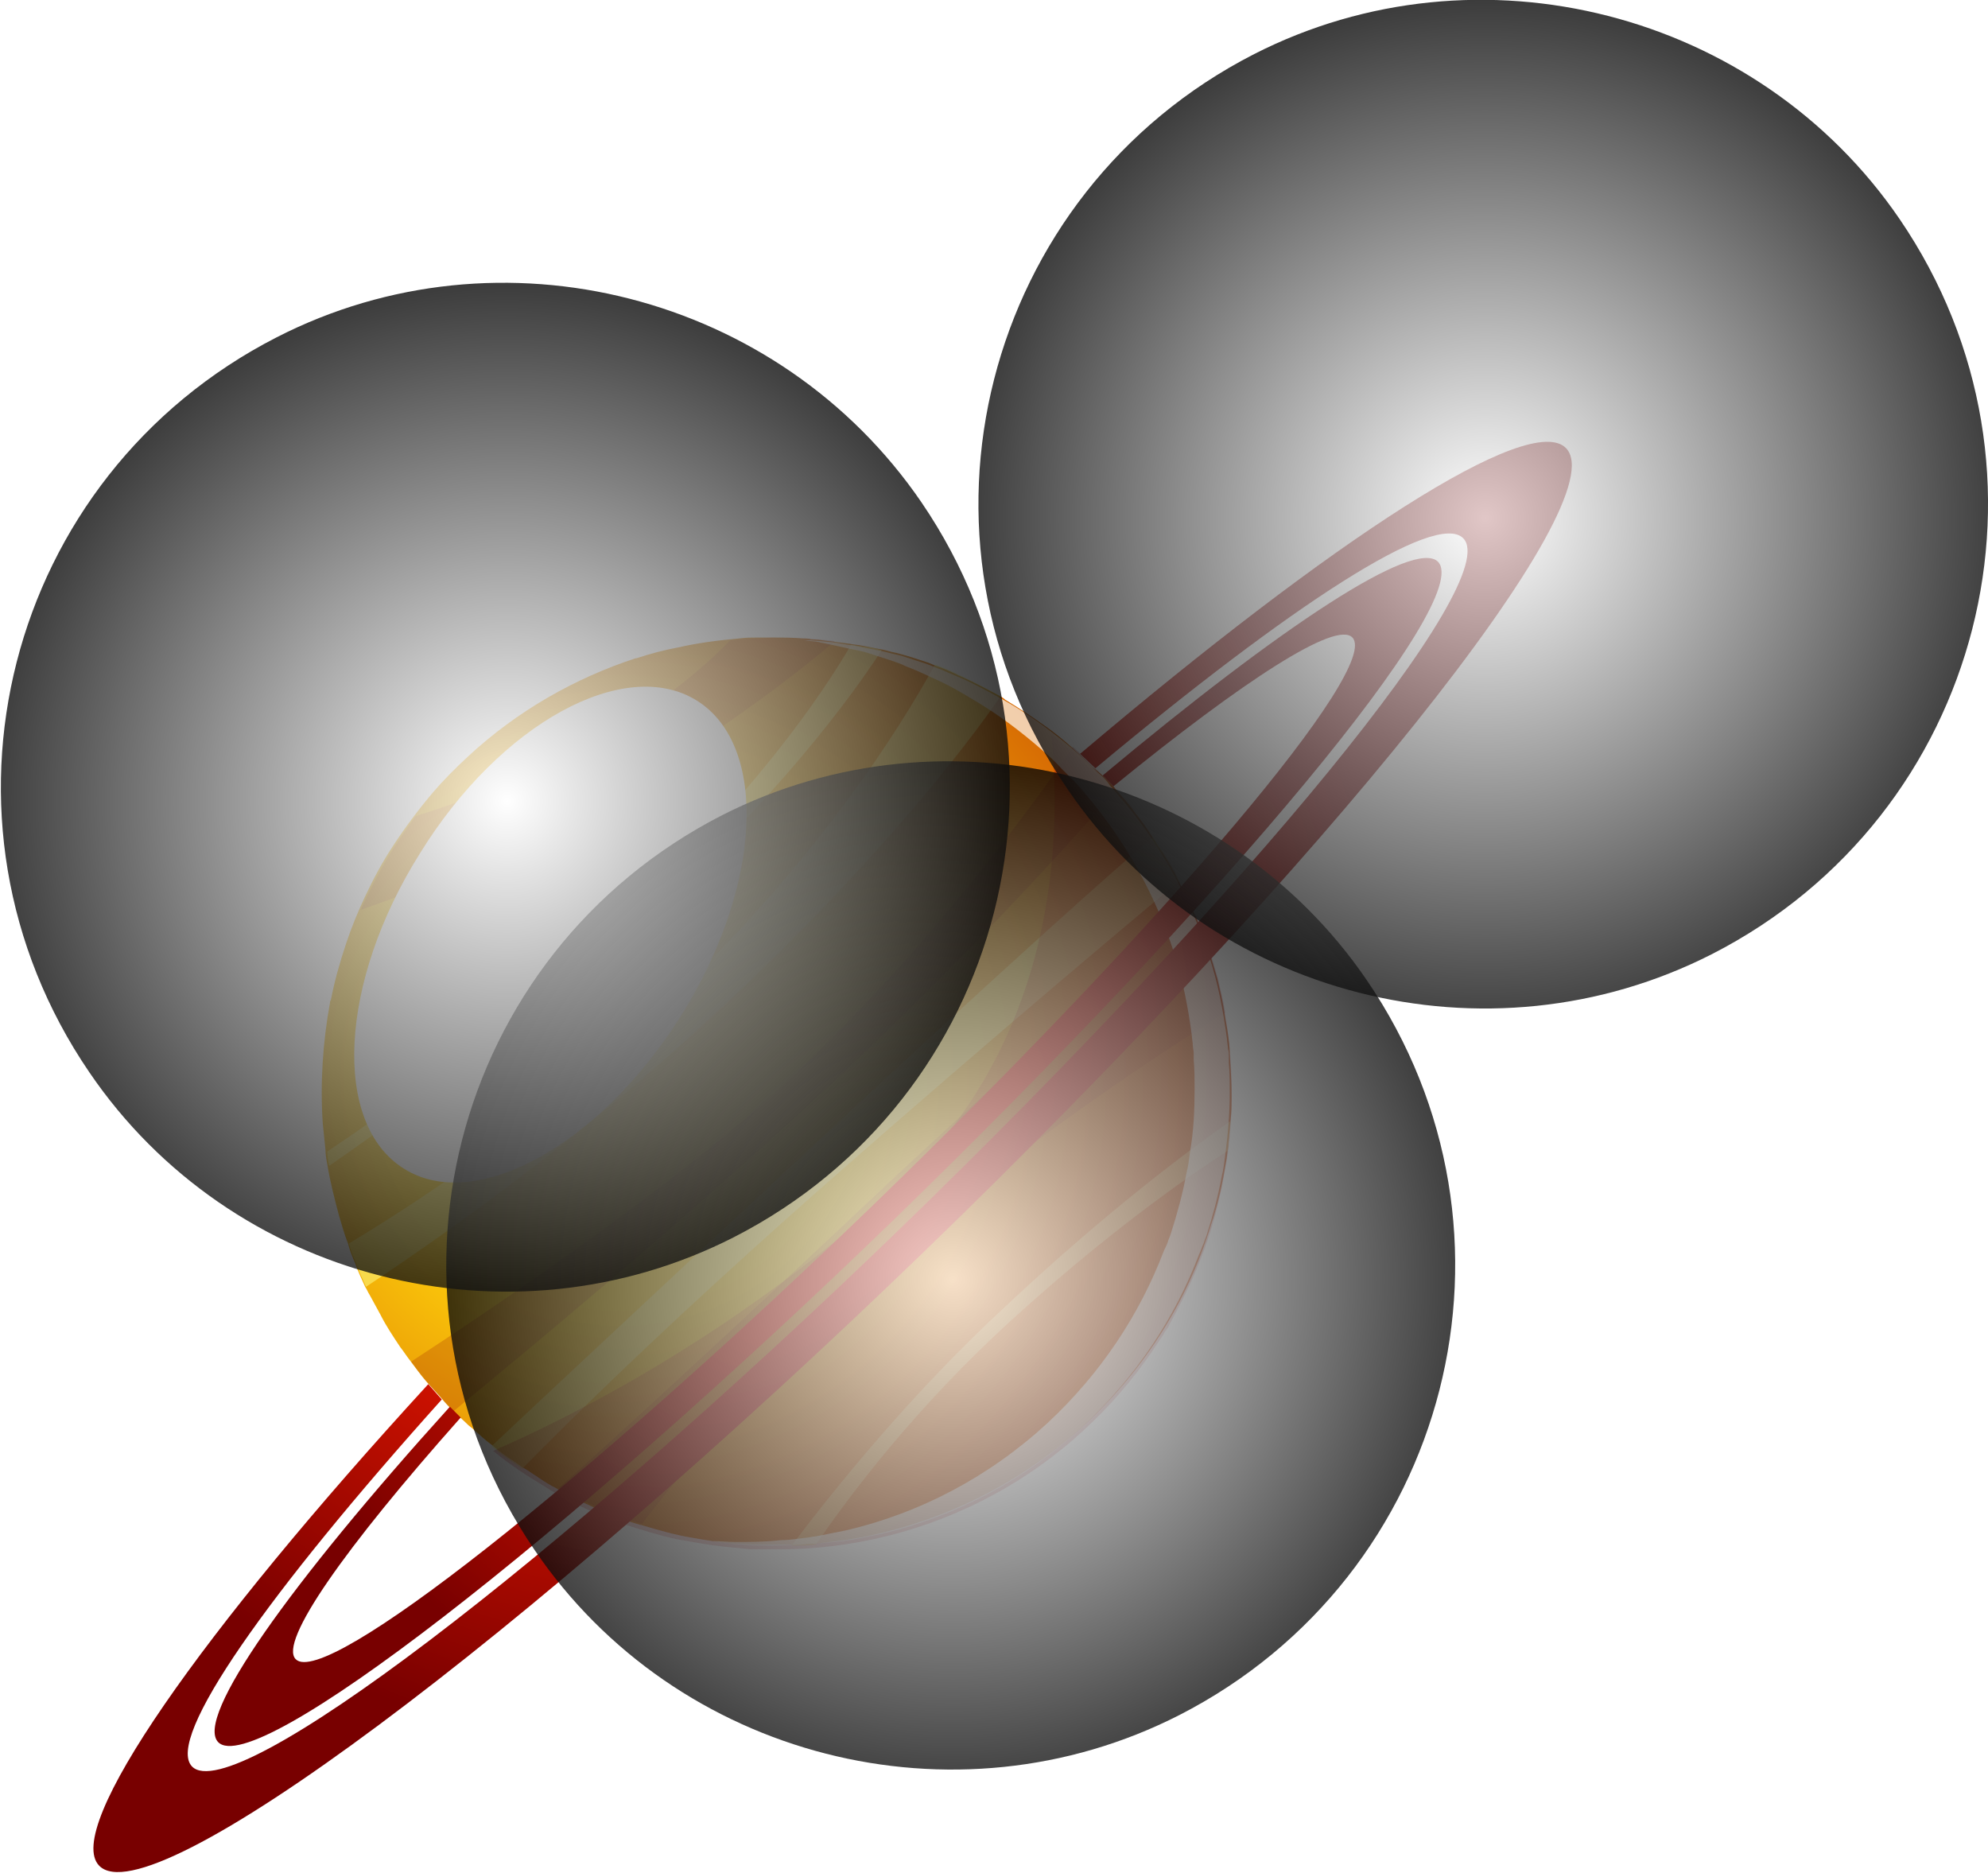 <?xml version="1.0" encoding="utf-8"?>
<!-- Generator: Adobe Illustrator 22.1.0, SVG Export Plug-In . SVG Version: 6.00 Build 0)  -->
<svg version="1.1" id="Layer_1" xmlns="http://www.w3.org/2000/svg" xmlns:xlink="http://www.w3.org/1999/xlink" x="0px" y="0px"
	 viewBox="0 0 220.5 207.7" style="enable-background:new 0 0 220.5 207.7;" xml:space="preserve">
<style type="text/css">
	.st0{fill:url(#SVGID_1_);}
	.st1{opacity:0.2;fill:#8C0000;}
	.st2{opacity:0.53;fill:#FFFC86;}
	.st3{opacity:0.25;fill:#B00000;}
	.st4{filter:url(#Adobe_OpacityMaskFilter);}
	.st5{filter:url(#Adobe_OpacityMaskFilter_1_);}
	.st6{mask:url(#SVGID_2_);fill:url(#SVGID_3_);}
	.st7{fill:url(#SVGID_4_);}
	.st8{fill:#FFFFFF;}
	.st9{filter:url(#Adobe_OpacityMaskFilter_2_);}
	.st10{filter:url(#Adobe_OpacityMaskFilter_3_);}
	.st11{mask:url(#SVGID_5_);fill:url(#SVGID_6_);}
	.st12{opacity:0.67;fill:url(#SVGID_7_);}
	.st13{fill:url(#SVGID_8_);}
	.st14{fill:url(#SVGID_9_);}
	.st15{filter:url(#Adobe_OpacityMaskFilter_4_);}
	.st16{filter:url(#Adobe_OpacityMaskFilter_5_);}
	.st17{mask:url(#SVGID_10_);fill:url(#SVGID_11_);}
	.st18{filter:url(#Adobe_OpacityMaskFilter_6_);}
	.st19{filter:url(#Adobe_OpacityMaskFilter_7_);}
	.st20{mask:url(#SVGID_12_);fill:url(#SVGID_13_);}
	.st21{opacity:0.78;fill:url(#SVGID_14_);}
	.st22{filter:url(#Adobe_OpacityMaskFilter_8_);}
	.st23{filter:url(#Adobe_OpacityMaskFilter_9_);}
	.st24{mask:url(#SVGID_15_);fill:url(#SVGID_16_);}
	.st25{filter:url(#Adobe_OpacityMaskFilter_10_);}
	.st26{filter:url(#Adobe_OpacityMaskFilter_11_);}
	.st27{mask:url(#SVGID_17_);fill:url(#SVGID_18_);}
	.st28{opacity:0.78;fill:url(#SVGID_19_);}
	.st29{filter:url(#Adobe_OpacityMaskFilter_12_);}
	.st30{filter:url(#Adobe_OpacityMaskFilter_13_);}
	.st31{mask:url(#SVGID_20_);fill:url(#SVGID_21_);}
	.st32{filter:url(#Adobe_OpacityMaskFilter_14_);}
	.st33{filter:url(#Adobe_OpacityMaskFilter_15_);}
	.st34{mask:url(#SVGID_22_);fill:url(#SVGID_23_);}
	.st35{opacity:0.78;fill:url(#SVGID_24_);}
</style>
<g>
	
		<radialGradient id="SVGID_1_" cx="-2.549" cy="-42.786" r="77.221" gradientTransform="matrix(0.736 -0.678 0.678 0.736 99.691 149.148)" gradientUnits="userSpaceOnUse">
		<stop  offset="0.33" style="stop-color:#FFD10B"/>
		<stop  offset="1" style="stop-color:#C23700"/>
	</radialGradient>
	<path class="st0" d="M123.2,86.9c0.2,0.2,0.4,0.4,0.6,0.7c0.3,0.3,0.6,0.7,0.9,1c0.4,0.5,0.8,0.9,1.1,1.4c0.7,0.9,1.4,1.8,2,2.8
		c0.3,0.5,0.6,1,0.9,1.4c0.7,1.1,1.4,2.3,2,3.5c0.7,1.3,1.3,2.5,1.8,3.8c0,0,0,0.1,0.1,0.1c0.3,0.7,0.5,1.3,0.8,2
		c0.2,0.6,0.5,1.3,0.7,1.9c0.3,1,0.6,2,0.9,3c0.3,1.3,0.6,2.5,0.8,3.8c0.1,0.8,0.3,1.6,0.4,2.4c0.1,0.7,0.2,1.4,0.2,2.2c0,0,0,0,0,0
		c0.1,1.6,0.2,3.1,0.2,4.7c0,0.8,0,1.7-0.1,2.5l0,0c-0.1,1.1-0.2,2.2-0.3,3.3c-0.1,0.5-0.1,0.9-0.2,1.4c-0.4,2.4-0.9,4.8-1.7,7.1
		c-2.5,8.2-7.2,15.8-14,22.1c-7.7,7.1-17,11.3-26.6,12.8c-0.3,0-0.6,0.1-0.9,0.1c-0.8,0.1-1.6,0.2-2.4,0.3c-0.9,0.1-1.8,0.1-2.7,0.1
		c0,0,0,0,0,0c-0.7,0-1.4,0-2.1,0c-0.5,0-1,0-1.5,0c-0.8,0-1.6-0.1-2.4-0.1c-1.7-0.1-3.4-0.4-5.1-0.7c-1.8-0.3-3.5-0.8-5.2-1.3
		c-0.1,0-0.2-0.1-0.4-0.1c-0.3-0.1-0.7-0.2-1-0.3c-0.8-0.3-1.6-0.6-2.4-0.9c-0.8-0.3-1.5-0.6-2.3-1c-1.2-0.5-2.4-1.1-3.5-1.8
		c-0.8-0.4-1.6-0.9-2.3-1.4c-0.5-0.3-1-0.7-1.6-1c-0.5-0.4-1-0.7-1.6-1.1c-0.6-0.4-1.2-0.9-1.8-1.4c-0.7-0.5-1.3-1.1-2-1.7
		c-0.2-0.2-0.4-0.3-0.6-0.5c-0.5-0.5-1.1-1-1.6-1.5c0,0-0.1-0.1-0.1-0.1c-0.4-0.4-0.8-0.8-1.2-1.3c-0.6-0.7-1.2-1.3-1.8-2
		c-0.6-0.7-1.1-1.4-1.7-2.2c-0.4-0.5-0.7-1-1.1-1.5c-0.8-1.2-1.6-2.4-2.2-3.6c-0.4-0.7-0.8-1.5-1.2-2.2c-0.2-0.3-0.3-0.6-0.5-0.9
		c-0.4-0.9-0.8-1.7-1.1-2.6c-0.3-0.7-0.6-1.4-0.8-2.2c-0.4-1-0.7-2.1-1-3.1c-0.5-1.9-1-3.8-1.3-5.7c-0.1-0.5-0.2-1.1-0.2-1.6
		c-0.1-0.9-0.2-1.9-0.3-2.9c-0.3-4.5,0-9,0.8-13.4c0-0.1,0-0.2,0.1-0.3c0.4-2.1,1-4.2,1.7-6.3c0.6-1.8,1.3-3.5,2.1-5.2
		c0.9-1.9,1.9-3.8,3.1-5.6c1.3-2,2.8-4,4.4-5.9c1.2-1.4,2.5-2.7,3.9-4c5.5-5.1,11.9-8.7,18.6-10.9c0,0,0.1,0,0.1,0
		c1.5-0.5,3-0.9,4.6-1.2c2.2-0.5,4.5-0.8,6.8-1c0.7-0.1,1.3-0.1,2-0.1c0.6,0,1.1,0,1.7,0c1.1,0,2.2,0,3.3,0.1c0.3,0,0.7,0,1,0.1
		c0.6,0,1.2,0.1,1.9,0.2l0.1,0c0.8,0.1,1.5,0.2,2.3,0.3c0.4,0.1,0.9,0.1,1.3,0.2c0.7,0.1,1.4,0.3,2.1,0.4c0.6,0.1,1.1,0.3,1.7,0.4
		c1.2,0.3,2.4,0.7,3.6,1.1c0.2,0.1,0.5,0.2,0.7,0.3c0.9,0.3,1.8,0.7,2.6,1.1c1.6,0.7,3.1,1.5,4.6,2.3c0.2,0.1,0.4,0.2,0.6,0.4
		c1.5,0.9,3,1.9,4.4,2.9c1,0.7,2,1.5,3,2.4c0.1,0.1,0.1,0.1,0.2,0.2c0.7,0.6,1.4,1.3,2.1,2C122,85.7,122.6,86.3,123.2,86.9z"/>
	<path class="st1" d="M123.2,86.9c0.2,0.2,0.4,0.4,0.6,0.7c-4.7,5.4-17.7,19.9-34.3,35.1c-15.1,13.9-31.3,27.3-39.2,33.8
		c-0.4-0.4-0.8-0.8-1.2-1.3c-0.6-0.7-1.2-1.3-1.8-2c-0.6-0.7-1.1-1.4-1.7-2.2c9.5-6.2,29-19.3,41.4-30.8
		c15.6-14.4,27.6-30.9,32-37.4c0.1,0.1,0.1,0.1,0.2,0.2c0.7,0.6,1.4,1.3,2.1,2C122,85.7,122.6,86.3,123.2,86.9z"/>
	<path class="st1" d="M132.6,101.5c0,0,0,0.1,0.1,0.1c0.3,0.7,0.5,1.3,0.8,2c0.2,0.6,0.5,1.3,0.7,1.9c0.3,1,0.6,2,0.9,3
		c0.3,1.3,0.6,2.5,0.8,3.8c-7.1,4.4-20.7,13.4-34.5,24.8c-13.6,11.3-24.6,24.6-30.2,31.9c-0.3-0.1-0.7-0.2-1-0.3
		c-0.8-0.3-1.6-0.6-2.4-0.9c-0.8-0.3-1.5-0.6-2.3-1c-1.2-0.5-2.4-1.1-3.5-1.8c5.5-4.9,17.1-15.5,36-33.3
		C115.7,115.1,126.9,105.9,132.6,101.5z"/>
	<path class="st2" d="M111,77.2c-3.8,5.5-14,18.9-32.3,35.8c-14.2,13.1-28.6,23.4-38.1,29.7c-0.4-0.9-0.8-1.7-1.1-2.6
		c-0.3-0.7-0.6-1.4-0.8-2.2c9.3-5.6,23.5-15.2,37-28.3c15.1-14.7,23.9-28.4,28-35.9c0.9,0.3,1.8,0.7,2.6,1.1
		C108,75.6,109.5,76.4,111,77.2z"/>
	<path class="st2" d="M97.8,72.1c-3.2,4.9-11.7,16.8-27.9,31.1c-13.5,11.8-26,21-33.4,26.1c-0.1-0.5-0.2-1.1-0.2-1.6
		c6.3-4.2,18.3-12.7,32.3-25.6c14.9-13.7,22.6-25.1,25.8-30.6c0.4,0.1,0.9,0.1,1.3,0.2C96.4,71.7,97.1,71.9,97.8,72.1z"/>
	<path class="st2" d="M136.5,124.3c-0.1,1.1-0.2,2.2-0.3,3.3c-4.8,3.1-13.7,9.4-23.9,18.7c-10.7,9.7-18.2,19.7-21.8,25
		c-0.9,0.1-1.8,0.1-2.7,0.1c0,0,0,0,0,0c4.7-6.2,13.1-16.7,23.8-26.6C122.8,134.3,131.8,127.6,136.5,124.3z"/>
	<path class="st2" d="M127.9,92.8c0.3,0.5,0.6,1,0.9,1.4c0.7,1.1,1.4,2.3,2,3.5c-6.2,5.2-20.2,16.9-38.3,32.8
		c-18.1,15.9-29.7,27.4-34.6,32.4c-0.5-0.4-1-0.7-1.6-1.1c-0.6-0.4-1.2-0.9-1.8-1.4c5.3-5,15.7-14.7,35.2-32.9
		C112.3,106.5,123.2,96.8,127.9,92.8z"/>
	<path class="st1" d="M92.6,71.1c-4,3.4-11.9,9.6-23.4,16.4C57.8,94.3,46.4,98.7,40,100.9c0.9-2,1.9-3.9,3-5.8c1-1.6,2-3.1,3.1-4.6
		c4.6-1.4,11-3.8,18.8-7.8c7.5-3.9,12.7-8.2,16.1-11.7c1.6-0.2,3.2-0.2,4.7-0.3C88.1,70.7,90.4,70.8,92.6,71.1z"/>
	<path class="st3" d="M129.6,95.5c0.4,0.6,0.7,1.2,1,1.9c1.6,3,2.9,6.1,3.9,9.3c1,3.2,1.6,6.4,1.9,9.7c0.3,3.2,0.3,6.4,0,9.5
		c0,0.3-0.1,0.7-0.1,1c0,0.3-0.1,0.6-0.1,0.9l-0.1,0.7c-0.2,1.1-0.4,2.2-0.6,3.3c-0.5,2.3-1.1,4.5-1.9,6.7c-0.3,0.8-0.6,1.5-0.9,2.3
		c-0.9,2.1-1.9,4.1-3,6.1c-0.1,0.3-0.3,0.5-0.5,0.8c-0.2,0.4-0.5,0.8-0.7,1.1c-4.1,6.3-9.7,11.9-16.6,16c-7.6,4.5-16,6.8-24.3,7
		c-0.5,0-1.1,0-1.6,0c-0.5,0-1,0-1.6,0c-0.4,0-0.8,0-1.2,0c-1-0.1-2.1-0.2-3.1-0.3c-1.7-0.2-3.3-0.5-5-0.8c-1.9-0.4-3.8-1-5.7-1.6
		c-0.8-0.3-1.6-0.6-2.4-0.9c-1.2-0.5-2.3-1-3.5-1.6c-1-0.5-2.1-1.1-3-1.7c-2-1.2-4-2.5-5.8-4c8.7-3.8,26.1-12.5,43.9-28.3
		c19-16.9,19.1-40.4,18-51.1c1.4,1,2.7,2.2,4,3.4c2.2,2,4.1,4.3,6,6.7c0,0,0,0,0,0c0.6,0.8,1.2,1.7,1.8,2.6
		C128.9,94.3,129.2,94.9,129.6,95.5z"/>
	<defs>
		<filter id="Adobe_OpacityMaskFilter" filterUnits="userSpaceOnUse" x="39.2" y="76.1" width="43.6" height="55">
			<feColorMatrix  type="matrix" values="1 0 0 0 0  0 1 0 0 0  0 0 1 0 0  0 0 0 1 0"/>
		</filter>
	</defs>
	<mask maskUnits="userSpaceOnUse" x="39.2" y="76.1" width="43.6" height="55" id="SVGID_2_">
		<g class="st4">
			<defs>
				<filter id="Adobe_OpacityMaskFilter_1_" filterUnits="userSpaceOnUse" x="39.2" y="76.1" width="43.6" height="55">
					<feFlood  style="flood-color:white;flood-opacity:1" result="back"/>
					<feBlend  in="SourceGraphic" in2="back" mode="normal"/>
				</filter>
			</defs>
			<mask maskUnits="userSpaceOnUse" x="39.2" y="76.1" width="43.6" height="55" id="SVGID_2_">
				<g class="st5">
				</g>
			</mask>
			
				<linearGradient id="SVGID_3_" gradientUnits="userSpaceOnUse" x1="94.506" y1="-140.35" x2="97.989" y2="-114.77" gradientTransform="matrix(0.614 -0.978 1.155 0.725 149.31 290.224)">
				<stop  offset="0" style="stop-color:#FFFFFF"/>
				<stop  offset="1" style="stop-color:#000000"/>
			</linearGradient>
			<path class="st6" d="M77.3,77.7c8,5,7.2,20.7-1.8,35c-9,14.3-22.8,21.9-30.7,16.9c-8-5-7.2-20.7,1.8-35
				C55.5,80.2,69.3,72.7,77.3,77.7z"/>
		</g>
	</mask>
	
		<linearGradient id="SVGID_4_" gradientUnits="userSpaceOnUse" x1="94.506" y1="-140.35" x2="97.989" y2="-114.77" gradientTransform="matrix(0.614 -0.978 1.155 0.725 149.31 290.224)">
		<stop  offset="0" style="stop-color:#FFFFFF"/>
		<stop  offset="1" style="stop-color:#FFFFFF"/>
	</linearGradient>
	<path class="st7" d="M77.3,77.7c8,5,7.2,20.7-1.8,35c-9,14.3-22.8,21.9-30.7,16.9c-8-5-7.2-20.7,1.8-35
		C55.5,80.2,69.3,72.7,77.3,77.7z"/>
	<path class="st8" d="M61.8,84c1.7,1.1-0.2,7.2-4.3,13.7c-4.1,6.5-8.8,10.9-10.5,9.9s0.2-7.2,4.3-13.7C55.3,87.4,60,83,61.8,84z"/>
	<path class="st8" d="M46.5,110.6c1.2,0.8,1.6,2.3,0.8,3.5c-0.8,1.2-2.3,1.6-3.5,0.8c-1.2-0.8-1.6-2.3-0.8-3.5
		C43.7,110.2,45.3,109.9,46.5,110.6z"/>
	<defs>
		<filter id="Adobe_OpacityMaskFilter_2_" filterUnits="userSpaceOnUse" x="79.1" y="71" width="57.4" height="100.6">
			<feColorMatrix  type="matrix" values="1 0 0 0 0  0 1 0 0 0  0 0 1 0 0  0 0 0 1 0"/>
		</filter>
	</defs>
	<mask maskUnits="userSpaceOnUse" x="79.1" y="71" width="57.4" height="100.6" id="SVGID_5_">
		<g class="st9">
			<defs>
				<filter id="Adobe_OpacityMaskFilter_3_" filterUnits="userSpaceOnUse" x="79.1" y="71" width="57.4" height="100.6">
					<feFlood  style="flood-color:white;flood-opacity:1" result="back"/>
					<feBlend  in="SourceGraphic" in2="back" mode="normal"/>
				</filter>
			</defs>
			<mask maskUnits="userSpaceOnUse" x="79.1" y="71" width="57.4" height="100.6" id="SVGID_5_">
				<g class="st10">
				</g>
			</mask>
			
				<linearGradient id="SVGID_6_" gradientUnits="userSpaceOnUse" x1="46.337" y1="4.058" x2="3.235" y2="-34.751" gradientTransform="matrix(0.736 -0.678 0.678 0.736 99.691 149.148)">
				<stop  offset="0" style="stop-color:#FFFFFF"/>
				<stop  offset="1" style="stop-color:#000000"/>
			</linearGradient>
			<path class="st11" d="M121.8,85.7c-0.8-0.8-1.5-1.5-2.3-2.2c0,0,0,0,0,0c-2.3-2-4.7-3.8-7.2-5.3c-1.5-0.9-3-1.7-4.6-2.5
				c-1-0.5-2.1-0.9-3.2-1.4c-0.6-0.2-1.2-0.5-1.8-0.7l0,0c-0.9-0.3-1.9-0.6-2.8-0.9l-0.9-0.2l0,0c-1.1-0.3-2.2-0.5-3.3-0.7
				c-0.3-0.1-0.6-0.1-0.9-0.2c-0.9-0.1-1.8-0.3-2.6-0.4l-0.1,0C91,71.1,90.1,71,89.2,71c0.5,0.1,1.1,0.1,1.6,0.2
				c0.3,0.1,0.6,0.1,0.9,0.2c1.1,0.2,2.2,0.5,3.3,0.7l0,0l0.9,0.2c0.9,0.3,1.9,0.6,2.8,0.9l0,0c0.6,0.2,1.2,0.4,1.8,0.7
				c1.1,0.4,2.1,0.9,3.2,1.4c1.6,0.7,3.1,1.6,4.6,2.5c2.5,1.5,4.9,3.3,7.2,5.3c0,0,0,0,0,0c0.8,0.7,1.6,1.4,2.3,2.2
				c0.5,0.5,0.9,0.9,1.4,1.4c0.5,0.5,1,1.1,1.4,1.6c2.2,2.6,4.1,5.4,5.7,8.3c1.6,2.9,2.9,5.9,3.9,9c1,3.1,1.6,6.2,2,9.3
				c0,0.3,0.1,0.7,0.1,1c0,0.3,0.1,0.6,0.1,0.9l0,0.7c0.1,1.1,0.1,2.2,0.1,3.3c0,2.3-0.1,4.6-0.5,6.9c-0.1,0.8-0.2,1.6-0.4,2.4
				c-0.4,2.2-1,4.4-1.7,6.6c-0.1,0.3-0.2,0.6-0.3,0.8c-0.1,0.4-0.3,0.8-0.5,1.2c-2.7,7.1-7,13.6-12.9,19.1c-6.5,6-14.2,10-22.3,11.9
				c-0.5,0.1-1,0.2-1.5,0.3c-0.5,0.1-1,0.2-1.5,0.3c-0.4,0.1-0.8,0.1-1.2,0.2c-1,0.1-2,0.3-3.1,0.3c-1.7,0.2-3.4,0.2-5,0.2
				c-0.9,0-1.7-0.1-2.6-0.1c0.2,0,0.4,0.1,0.6,0.1c2,0.3,3.9,0.4,5.9,0.4c1.7,0,3.4-0.1,5-0.2c1-0.1,2.1-0.2,3.1-0.3
				c0.4-0.1,0.8-0.1,1.2-0.2c0.5-0.1,1-0.2,1.5-0.3c0.5-0.1,1-0.2,1.5-0.3c8.1-1.9,15.8-5.9,22.3-11.9c5.9-5.5,10.2-12,12.9-19.1
				c0.2-0.4,0.3-0.8,0.5-1.2c0.1-0.3,0.2-0.6,0.3-0.8c0.7-2.2,1.3-4.4,1.7-6.6c0.2-0.8,0.3-1.6,0.4-2.4c0.3-2.3,0.5-4.6,0.5-6.9
				c0-1.1,0-2.2-0.1-3.3l0-0.7c0-0.3,0-0.6-0.1-0.9c0-0.3-0.1-0.7-0.1-1c-0.4-3.1-1-6.3-2-9.3c-1-3.1-2.3-6.1-3.9-9
				c-1.6-2.9-3.5-5.7-5.7-8.3c-0.5-0.5-0.9-1.1-1.4-1.6C122.8,86.6,122.3,86.1,121.8,85.7z"/>
		</g>
	</mask>
	
		<linearGradient id="SVGID_7_" gradientUnits="userSpaceOnUse" x1="46.337" y1="4.058" x2="3.235" y2="-34.751" gradientTransform="matrix(0.736 -0.678 0.678 0.736 99.691 149.148)">
		<stop  offset="0" style="stop-color:#FFFFFF"/>
		<stop  offset="1" style="stop-color:#FFFFFF"/>
	</linearGradient>
	<path class="st12" d="M121.8,85.7c-0.8-0.8-1.5-1.5-2.3-2.2c0,0,0,0,0,0c-2.3-2-4.7-3.8-7.2-5.3c-1.5-0.9-3-1.7-4.6-2.5
		c-1-0.5-2.1-0.9-3.2-1.4c-0.6-0.2-1.2-0.5-1.8-0.7l0,0c-0.9-0.3-1.9-0.6-2.8-0.9l-0.9-0.2l0,0c-1.1-0.3-2.2-0.5-3.3-0.7
		c-0.3-0.1-0.6-0.1-0.9-0.2c-0.9-0.1-1.8-0.3-2.6-0.4l-0.1,0C91,71.1,90.1,71,89.2,71c0.5,0.1,1.1,0.1,1.6,0.2
		c0.3,0.1,0.6,0.1,0.9,0.2c1.1,0.2,2.2,0.5,3.3,0.7l0,0l0.9,0.2c0.9,0.3,1.9,0.6,2.8,0.9l0,0c0.6,0.2,1.2,0.4,1.8,0.7
		c1.1,0.4,2.1,0.9,3.2,1.4c1.6,0.7,3.1,1.6,4.6,2.5c2.5,1.5,4.9,3.3,7.2,5.3c0,0,0,0,0,0c0.8,0.7,1.6,1.4,2.3,2.2
		c0.5,0.5,0.9,0.9,1.4,1.4c0.5,0.5,1,1.1,1.4,1.6c2.2,2.6,4.1,5.4,5.7,8.3c1.6,2.9,2.9,5.9,3.9,9c1,3.1,1.6,6.2,2,9.3
		c0,0.3,0.1,0.7,0.1,1c0,0.3,0.1,0.6,0.1,0.9l0,0.7c0.1,1.1,0.1,2.2,0.1,3.3c0,2.3-0.1,4.6-0.5,6.9c-0.1,0.8-0.2,1.6-0.4,2.4
		c-0.4,2.2-1,4.4-1.7,6.6c-0.1,0.3-0.2,0.6-0.3,0.8c-0.1,0.4-0.3,0.8-0.5,1.2c-2.7,7.1-7,13.6-12.9,19.1c-6.5,6-14.2,10-22.3,11.9
		c-0.5,0.1-1,0.2-1.5,0.3c-0.5,0.1-1,0.2-1.5,0.3c-0.4,0.1-0.8,0.1-1.2,0.2c-1,0.1-2,0.3-3.1,0.3c-1.7,0.2-3.4,0.2-5,0.2
		c-0.9,0-1.7-0.1-2.6-0.1c0.2,0,0.4,0.1,0.6,0.1c2,0.3,3.9,0.4,5.9,0.4c1.7,0,3.4-0.1,5-0.2c1-0.1,2.1-0.2,3.1-0.3
		c0.4-0.1,0.8-0.1,1.2-0.2c0.5-0.1,1-0.2,1.5-0.3c0.5-0.1,1-0.2,1.5-0.3c8.1-1.9,15.8-5.9,22.3-11.9c5.9-5.5,10.2-12,12.9-19.1
		c0.2-0.4,0.3-0.8,0.5-1.2c0.1-0.3,0.2-0.6,0.3-0.8c0.7-2.2,1.3-4.4,1.7-6.6c0.2-0.8,0.3-1.6,0.4-2.4c0.3-2.3,0.5-4.6,0.5-6.9
		c0-1.1,0-2.2-0.1-3.3l0-0.7c0-0.3,0-0.6-0.1-0.9c0-0.3-0.1-0.7-0.1-1c-0.4-3.1-1-6.3-2-9.3c-1-3.1-2.3-6.1-3.9-9
		c-1.6-2.9-3.5-5.7-5.7-8.3c-0.5-0.5-0.9-1.1-1.4-1.6C122.8,86.6,122.3,86.1,121.8,85.7z"/>
	
		<radialGradient id="SVGID_8_" cx="25.188" cy="45.119" r="80.671" gradientTransform="matrix(0.86 -0.51 0.51 0.86 29.021 88.398)" gradientUnits="userSpaceOnUse">
		<stop  offset="0.33" style="stop-color:#FF1C00"/>
		<stop  offset="0.995" style="stop-color:#780000"/>
	</radialGradient>
	<path class="st13" d="M173.7,49.7c-4-4.1-25.7,10-53.9,33.9l1.7,1.6c21.7-18.1,37.8-28.6,40.8-25.5c4.5,4.6-23.5,38.8-62.4,76.5
		c-38.9,37.6-74.1,64.3-78.6,59.7c-3-3.1,8.4-19.2,27.7-40.7l-1.5-1.7C22.1,181.2,7,202.8,11,206.9c5.6,5.8,46.6-24.7,91.5-68.1
		C147.4,95.4,179.3,55.5,173.7,49.7z"/>
	
		<radialGradient id="SVGID_9_" cx="33.93" cy="65.847" r="66.968" gradientTransform="matrix(0.86 -0.51 0.51 0.86 29.021 88.398)" gradientUnits="userSpaceOnUse">
		<stop  offset="0.33" style="stop-color:#FF1C00"/>
		<stop  offset="0.995" style="stop-color:#780000"/>
	</radialGradient>
	<path class="st14" d="M159.5,62.3c-2.6-2.6-17.2,7-37.2,23.7l1.2,1.2C138,75.4,148.2,68.8,150,70.7c3.2,3.3-20.5,31.3-52.8,62.6
		c-32.4,31.3-61.2,54-64.4,50.7c-1.9-1.9,5.4-12.3,18.3-26.8l-1.2-1.2c-17.9,19.8-28.3,34.5-25.7,37.2c4,4.1,37.6-21.8,74.9-57.9
		C136.4,99.1,163.5,66.5,159.5,62.3z"/>
	<defs>
		<filter id="Adobe_OpacityMaskFilter_4_" filterUnits="userSpaceOnUse" x="49.4" y="84.4" width="111.9" height="111.9">
			<feColorMatrix  type="matrix" values="1 0 0 0 0  0 1 0 0 0  0 0 1 0 0  0 0 0 1 0"/>
		</filter>
	</defs>
	<mask maskUnits="userSpaceOnUse" x="49.4" y="84.4" width="111.9" height="111.9" id="SVGID_10_">
		<g class="st15">
			<defs>
				<filter id="Adobe_OpacityMaskFilter_5_" filterUnits="userSpaceOnUse" x="49.4" y="84.4" width="111.9" height="111.9">
					<feFlood  style="flood-color:white;flood-opacity:1" result="back"/>
					<feBlend  in="SourceGraphic" in2="back" mode="normal"/>
				</filter>
			</defs>
			<mask maskUnits="userSpaceOnUse" x="49.4" y="84.4" width="111.9" height="111.9" id="SVGID_10_">
				<g class="st16">
				</g>
			</mask>
			
				<radialGradient id="SVGID_11_" cx="38.115" cy="87.117" r="59.255" gradientTransform="matrix(0.86 -0.51 0.51 0.86 29.021 88.398)" gradientUnits="userSpaceOnUse">
				<stop  offset="0" style="stop-color:#FFFFFF"/>
				<stop  offset="0.782" style="stop-color:#000000"/>
			</radialGradient>
			<circle class="st17" cx="105.4" cy="140.3" r="56"/>
		</g>
	</mask>
	<g>
		<defs>
			<filter id="Adobe_OpacityMaskFilter_6_" filterUnits="userSpaceOnUse" x="49.4" y="84.4" width="111.9" height="111.9">
				<feFlood  style="flood-color:white;flood-opacity:1" result="back"/>
				<feBlend  in="SourceGraphic" in2="back" mode="normal"/>
			</filter>
		</defs>
		<mask maskUnits="userSpaceOnUse" x="49.4" y="84.4" width="111.9" height="111.9" id="SVGID_12_">
			<g class="st18">
				<defs>
					<filter id="Adobe_OpacityMaskFilter_7_" filterUnits="userSpaceOnUse" x="49.4" y="84.4" width="111.9" height="111.9">
						<feFlood  style="flood-color:white;flood-opacity:1" result="back"/>
						<feBlend  in="SourceGraphic" in2="back" mode="normal"/>
					</filter>
				</defs>
				<mask maskUnits="userSpaceOnUse" x="49.4" y="84.4" width="111.9" height="111.9" id="SVGID_12_">
					<g class="st19">
					</g>
				</mask>
				
					<radialGradient id="SVGID_13_" cx="38.686" cy="85.122" r="58.68" gradientTransform="matrix(0.86 -0.51 0.51 0.86 29.021 88.398)" gradientUnits="userSpaceOnUse">
					<stop  offset="0" style="stop-color:#FFFFFF"/>
					<stop  offset="1" style="stop-color:#000000"/>
				</radialGradient>
				<path class="st20" d="M151.6,108.7c19.1,28,9.3,66.1-20.8,81.5c-24.9,12.7-55.8,4.8-71.5-18.3c-19.1-28-9.3-66.1,20.8-81.5
					C104.9,77.8,135.9,85.7,151.6,108.7z"/>
			</g>
		</mask>
		
			<radialGradient id="SVGID_14_" cx="38.686" cy="85.122" r="58.68" gradientTransform="matrix(0.86 -0.51 0.51 0.86 29.021 88.398)" gradientUnits="userSpaceOnUse">
			<stop  offset="0" style="stop-color:#FFFFFF"/>
			<stop  offset="1" style="stop-color:#000000"/>
		</radialGradient>
		<path class="st21" d="M151.6,108.7c19.1,28,9.3,66.1-20.8,81.5c-24.9,12.7-55.8,4.8-71.5-18.3c-19.1-28-9.3-66.1,20.8-81.5
			C104.9,77.8,135.9,85.7,151.6,108.7z"/>
	</g>
	<defs>
		<filter id="Adobe_OpacityMaskFilter_8_" filterUnits="userSpaceOnUse" x="108.5" y="0" width="111.9" height="111.9">
			<feColorMatrix  type="matrix" values="1 0 0 0 0  0 1 0 0 0  0 0 1 0 0  0 0 0 1 0"/>
		</filter>
	</defs>
	<mask maskUnits="userSpaceOnUse" x="108.5" y="0" width="111.9" height="111.9" id="SVGID_15_">
		<g class="st22">
			<defs>
				<filter id="Adobe_OpacityMaskFilter_9_" filterUnits="userSpaceOnUse" x="108.5" y="0" width="111.9" height="111.9">
					<feFlood  style="flood-color:white;flood-opacity:1" result="back"/>
					<feBlend  in="SourceGraphic" in2="back" mode="normal"/>
				</filter>
			</defs>
			<mask maskUnits="userSpaceOnUse" x="108.5" y="0" width="111.9" height="111.9" id="SVGID_15_">
				<g class="st23">
				</g>
			</mask>
			
				<radialGradient id="SVGID_16_" cx="131.971" cy="44.623" r="59.255" gradientTransform="matrix(0.86 -0.51 0.51 0.86 29.021 88.398)" gradientUnits="userSpaceOnUse">
				<stop  offset="0" style="stop-color:#FFFFFF"/>
				<stop  offset="0.782" style="stop-color:#000000"/>
			</radialGradient>
			<circle class="st24" cx="164.5" cy="55.9" r="56"/>
		</g>
	</mask>
	<g>
		<defs>
			<filter id="Adobe_OpacityMaskFilter_10_" filterUnits="userSpaceOnUse" x="108.5" y="0" width="111.9" height="111.9">
				<feFlood  style="flood-color:white;flood-opacity:1" result="back"/>
				<feBlend  in="SourceGraphic" in2="back" mode="normal"/>
			</filter>
		</defs>
		<mask maskUnits="userSpaceOnUse" x="108.5" y="0" width="111.9" height="111.9" id="SVGID_17_">
			<g class="st25">
				<defs>
					<filter id="Adobe_OpacityMaskFilter_11_" filterUnits="userSpaceOnUse" x="108.5" y="0" width="111.9" height="111.9">
						<feFlood  style="flood-color:white;flood-opacity:1" result="back"/>
						<feBlend  in="SourceGraphic" in2="back" mode="normal"/>
					</filter>
				</defs>
				<mask maskUnits="userSpaceOnUse" x="108.5" y="0" width="111.9" height="111.9" id="SVGID_17_">
					<g class="st26">
					</g>
				</mask>
				
					<radialGradient id="SVGID_18_" cx="132.542" cy="42.627" r="58.68" gradientTransform="matrix(0.86 -0.51 0.51 0.86 29.021 88.398)" gradientUnits="userSpaceOnUse">
					<stop  offset="0" style="stop-color:#FFFFFF"/>
					<stop  offset="1" style="stop-color:#000000"/>
				</radialGradient>
				<path class="st27" d="M210.7,24.3c19.1,28,9.3,66.1-20.8,81.5c-24.9,12.7-55.8,4.8-71.5-18.3C99.2,59.6,109,21.4,139.1,6
					C164-6.7,195,1.3,210.7,24.3z"/>
			</g>
		</mask>
		
			<radialGradient id="SVGID_19_" cx="132.542" cy="42.627" r="58.68" gradientTransform="matrix(0.86 -0.51 0.51 0.86 29.021 88.398)" gradientUnits="userSpaceOnUse">
			<stop  offset="0" style="stop-color:#FFFFFF"/>
			<stop  offset="1" style="stop-color:#000000"/>
		</radialGradient>
		<path class="st28" d="M210.7,24.3c19.1,28,9.3,66.1-20.8,81.5c-24.9,12.7-55.8,4.8-71.5-18.3C99.2,59.6,109,21.4,139.1,6
			C164-6.7,195,1.3,210.7,24.3z"/>
	</g>
	<defs>
		<filter id="Adobe_OpacityMaskFilter_12_" filterUnits="userSpaceOnUse" x="0" y="31.4" width="111.9" height="111.9">
			<feColorMatrix  type="matrix" values="1 0 0 0 0  0 1 0 0 0  0 0 1 0 0  0 0 0 1 0"/>
		</filter>
	</defs>
	<mask maskUnits="userSpaceOnUse" x="0" y="31.4" width="111.9" height="111.9" id="SVGID_20_">
		<g class="st29">
			<defs>
				<filter id="Adobe_OpacityMaskFilter_13_" filterUnits="userSpaceOnUse" x="0" y="31.3" width="111.9" height="111.9">
					<feFlood  style="flood-color:white;flood-opacity:1" result="back"/>
					<feBlend  in="SourceGraphic" in2="back" mode="normal"/>
				</filter>
			</defs>
			<mask maskUnits="userSpaceOnUse" x="0" y="31.3" width="111.9" height="111.9" id="SVGID_20_">
				<g class="st30">
				</g>
			</mask>
			
				<radialGradient id="SVGID_21_" cx="22.628" cy="16.277" r="59.255" gradientTransform="matrix(0.86 -0.51 0.51 0.86 29.021 88.398)" gradientUnits="userSpaceOnUse">
				<stop  offset="0" style="stop-color:#FFFFFF"/>
				<stop  offset="0.782" style="stop-color:#000000"/>
			</radialGradient>
			<circle class="st31" cx="56" cy="87.3" r="56"/>
		</g>
	</mask>
	<g>
		<defs>
			<filter id="Adobe_OpacityMaskFilter_14_" filterUnits="userSpaceOnUse" x="0" y="31.4" width="111.9" height="111.9">
				<feFlood  style="flood-color:white;flood-opacity:1" result="back"/>
				<feBlend  in="SourceGraphic" in2="back" mode="normal"/>
			</filter>
		</defs>
		<mask maskUnits="userSpaceOnUse" x="0" y="31.4" width="111.9" height="111.9" id="SVGID_22_">
			<g class="st32">
				<defs>
					<filter id="Adobe_OpacityMaskFilter_15_" filterUnits="userSpaceOnUse" x="0" y="31.4" width="111.9" height="111.9">
						<feFlood  style="flood-color:white;flood-opacity:1" result="back"/>
						<feBlend  in="SourceGraphic" in2="back" mode="normal"/>
					</filter>
				</defs>
				<mask maskUnits="userSpaceOnUse" x="0" y="31.4" width="111.9" height="111.9" id="SVGID_22_">
					<g class="st33">
					</g>
				</mask>
				
					<radialGradient id="SVGID_23_" cx="23.198" cy="14.282" r="58.68" gradientTransform="matrix(0.86 -0.51 0.51 0.86 29.021 88.398)" gradientUnits="userSpaceOnUse">
					<stop  offset="0" style="stop-color:#FFFFFF"/>
					<stop  offset="1" style="stop-color:#000000"/>
				</radialGradient>
				<path class="st34" d="M102.2,55.7c19.1,28,9.3,66.1-20.8,81.5c-24.9,12.7-55.8,4.8-71.5-18.3c-19.1-28-9.3-66.1,20.8-81.5
					C55.5,24.7,86.4,32.6,102.2,55.7z"/>
			</g>
		</mask>
		
			<radialGradient id="SVGID_24_" cx="23.198" cy="14.282" r="58.68" gradientTransform="matrix(0.86 -0.51 0.51 0.86 29.021 88.398)" gradientUnits="userSpaceOnUse">
			<stop  offset="0" style="stop-color:#FFFFFF"/>
			<stop  offset="1" style="stop-color:#000000"/>
		</radialGradient>
		<path class="st35" d="M102.2,55.7c19.1,28,9.3,66.1-20.8,81.5c-24.9,12.7-55.8,4.8-71.5-18.3c-19.1-28-9.3-66.1,20.8-81.5
			C55.5,24.7,86.4,32.6,102.2,55.7z"/>
	</g>
</g>
</svg>
